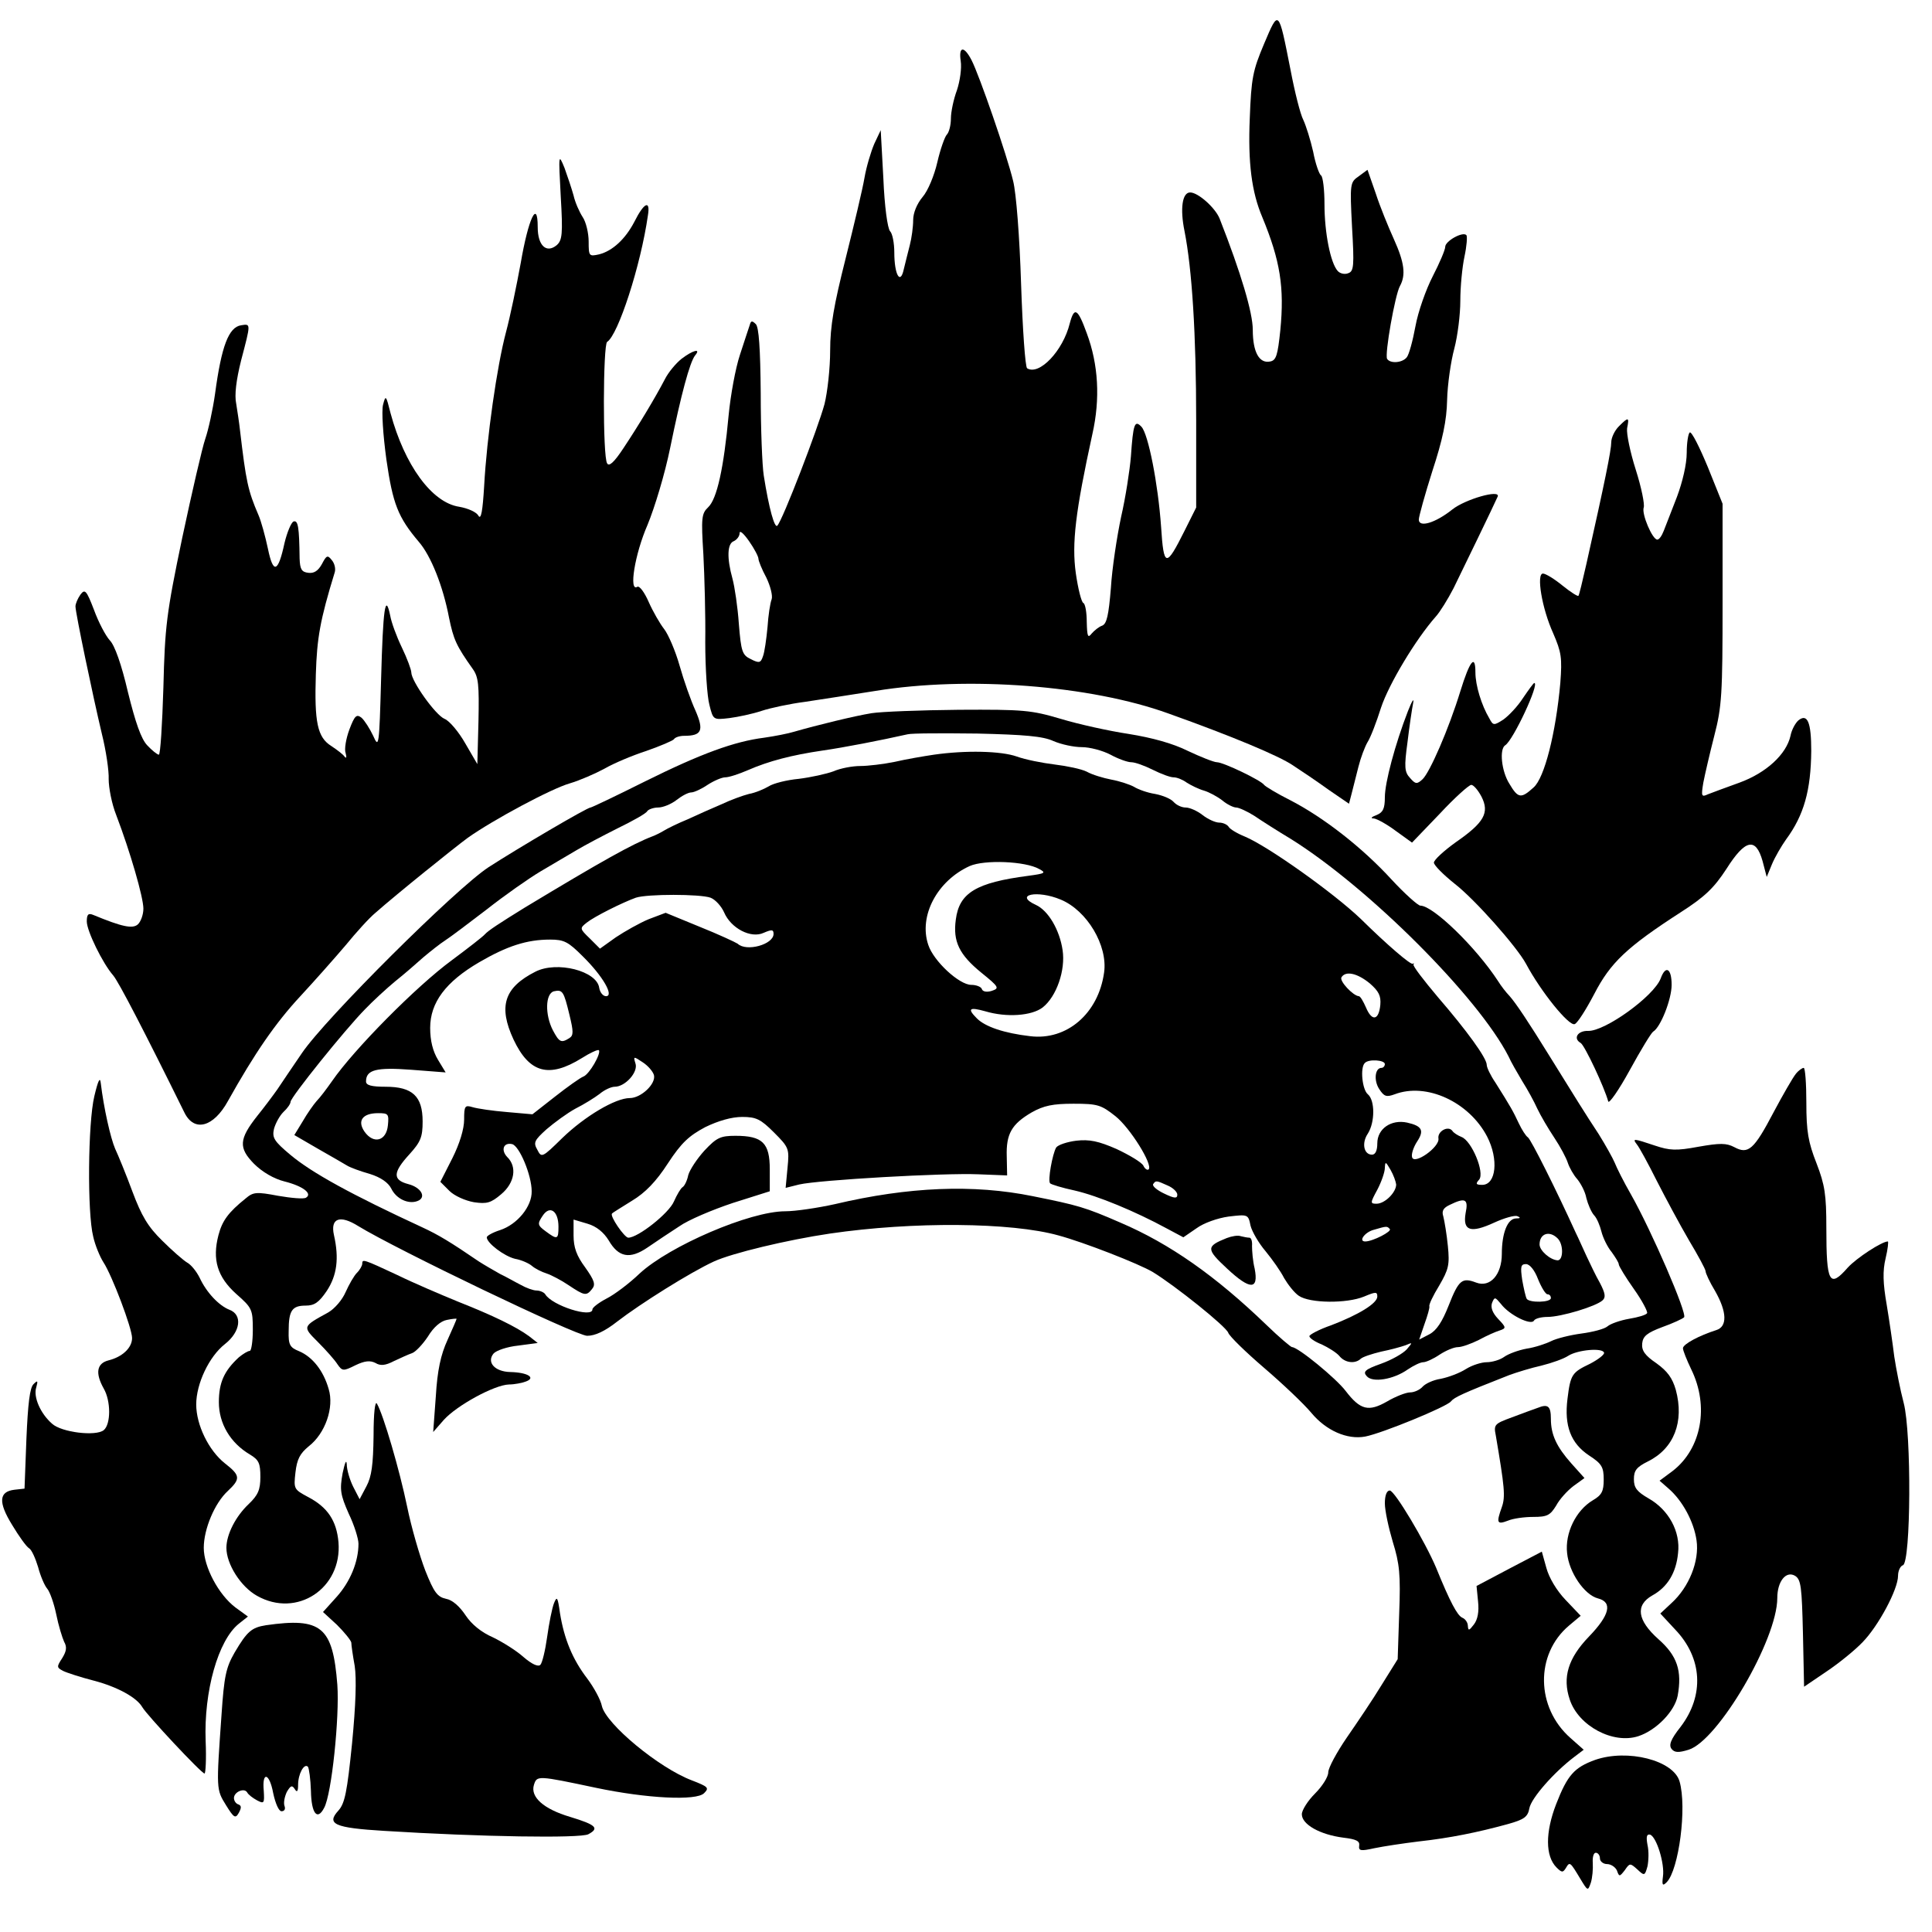 <?xml version="1.0" standalone="no"?>
<!DOCTYPE svg PUBLIC "-//W3C//DTD SVG 20010904//EN"
 "http://www.w3.org/TR/2001/REC-SVG-20010904/DTD/svg10.dtd">
<svg version="1.0" xmlns="http://www.w3.org/2000/svg"
 width="512pt" height="512pt" viewBox="0 0 512 512"
 preserveAspectRatio="xMidYMid meet">

<g transform="translate(0,512) scale(0.1,-0.1)"
fill="#000000" stroke="none">
<path d="M3350 5004 c-30 -71 -34 -91 -38 -198 -5 -117 5 -195 33 -261 48
-116 59 -187 48 -300 -7 -67 -11 -80 -27 -83 -29 -6 -46 25 -46 84 0 45 -31
150 -88 295 -12 29 -57 69 -78 69 -21 0 -27 -43 -15 -102 20 -101 31 -273 31
-503 l0 -230 -31 -62 c-49 -98 -55 -97 -62 11 -8 114 -34 246 -52 265 -18 19
-22 8 -28 -79 -3 -36 -14 -108 -26 -160 -11 -52 -24 -137 -27 -188 -6 -73 -11
-95 -23 -100 -9 -3 -21 -13 -28 -21 -10 -13 -12 -8 -13 31 0 25 -4 48 -9 50
-5 2 -14 37 -20 79 -11 79 -1 163 44 369 21 93 16 184 -15 267 -24 66 -33 71
-45 26 -18 -73 -81 -139 -113 -119 -5 3 -12 103 -16 223 -4 127 -13 241 -21
273 -17 71 -90 281 -110 320 -20 39 -35 38 -29 -2 3 -18 -2 -53 -10 -77 -9
-24 -16 -58 -16 -75 0 -18 -5 -37 -11 -43 -5 -5 -17 -38 -25 -73 -8 -35 -25
-76 -39 -92 -15 -18 -25 -42 -25 -61 0 -18 -4 -48 -9 -67 -5 -19 -12 -48 -16
-64 -9 -42 -25 -14 -25 45 0 25 -5 50 -11 56 -7 7 -15 67 -18 140 l-7 128 -17
-36 c-9 -21 -21 -61 -26 -90 -5 -30 -28 -126 -50 -214 -31 -123 -41 -179 -41
-244 0 -46 -7 -110 -15 -142 -17 -63 -111 -308 -125 -322 -7 -8 -22 44 -36
133 -4 25 -8 122 -8 217 -1 121 -5 176 -13 184 -10 10 -13 9 -16 -2 -3 -8 -14
-43 -26 -79 -12 -36 -25 -108 -30 -160 -13 -141 -31 -222 -54 -244 -18 -17
-19 -28 -13 -125 3 -58 6 -163 5 -233 0 -69 5 -144 11 -166 10 -40 10 -40 53
-35 23 3 61 11 85 19 24 8 76 19 115 24 40 6 124 19 187 29 245 40 570 15 777
-60 168 -60 292 -112 329 -137 23 -15 66 -44 95 -65 l54 -37 7 27 c4 16 12 47
18 71 6 24 17 53 24 65 8 12 24 54 36 92 21 63 92 181 145 241 11 12 32 46 47
75 24 49 107 220 117 243 8 20 -86 -7 -120 -34 -45 -36 -89 -49 -89 -27 0 8
16 66 36 129 27 82 38 134 39 188 1 41 10 103 19 136 9 34 16 91 16 127 0 37
5 89 11 117 6 28 8 54 5 57 -10 10 -56 -16 -56 -31 0 -8 -15 -43 -33 -78 -18
-35 -39 -94 -46 -133 -7 -38 -17 -75 -23 -82 -12 -15 -44 -17 -52 -4 -7 11 21
170 34 193 16 29 12 62 -16 124 -15 33 -37 87 -48 121 l-22 63 -23 -17 c-23
-16 -24 -18 -18 -134 6 -103 5 -118 -10 -123 -9 -4 -22 -1 -28 6 -19 21 -35
101 -35 177 0 38 -4 72 -9 76 -5 3 -15 31 -21 63 -7 31 -19 69 -26 84 -8 15
-23 75 -34 133 -32 162 -31 161 -70 69z m-1340 -1365 c0 -5 9 -28 21 -50 11
-23 17 -48 14 -57 -4 -10 -9 -43 -11 -74 -3 -32 -8 -67 -12 -77 -6 -18 -10
-19 -32 -8 -23 11 -26 20 -32 94 -3 44 -11 98 -17 120 -15 54 -14 93 4 99 8 4
15 13 15 21 0 9 11 -1 25 -21 14 -20 25 -41 25 -47z"/>
<path d="M1486 4600 c6 -101 4 -117 -11 -130 -27 -22 -50 -1 -50 48 0 76 -25
22 -45 -95 -11 -60 -28 -142 -39 -183 -24 -90 -51 -279 -58 -409 -4 -65 -8
-89 -15 -78 -5 10 -28 20 -51 24 -73 11 -145 111 -182 248 -12 48 -13 49 -20
22 -4 -17 0 -79 9 -145 17 -118 31 -153 86 -218 32 -37 64 -117 80 -201 12
-58 19 -74 63 -136 15 -21 17 -42 15 -138 l-3 -114 -32 55 c-17 30 -42 60 -55
65 -24 10 -88 100 -88 123 0 7 -11 37 -25 66 -14 29 -28 67 -31 85 -13 62 -19
17 -24 -167 -5 -181 -6 -186 -21 -152 -9 19 -23 41 -31 48 -13 10 -18 6 -32
-31 -9 -24 -14 -53 -10 -63 3 -11 2 -15 -3 -9 -4 6 -20 18 -35 28 -37 23 -45
63 -41 190 3 96 11 143 50 270 3 9 0 24 -8 33 -11 14 -14 12 -26 -11 -10 -18
-21 -25 -36 -23 -18 2 -22 10 -23 38 -1 83 -4 102 -16 98 -6 -2 -17 -28 -24
-57 -17 -79 -30 -83 -44 -15 -7 33 -18 73 -25 89 -28 65 -33 89 -49 225 -2 19
-7 51 -10 70 -5 23 0 63 13 115 26 99 26 97 0 93 -33 -5 -52 -55 -69 -181 -6
-43 -18 -97 -26 -120 -8 -23 -35 -140 -61 -262 -42 -201 -46 -235 -50 -397 -3
-98 -8 -178 -12 -178 -4 0 -18 11 -31 25 -16 17 -31 60 -51 141 -17 73 -35
124 -48 137 -11 12 -30 48 -42 81 -20 52 -24 56 -36 40 -7 -10 -13 -24 -13
-31 0 -17 46 -237 70 -338 11 -44 19 -98 18 -120 0 -22 8 -65 20 -95 37 -97
72 -218 72 -248 0 -16 -7 -35 -15 -42 -14 -12 -42 -6 -117 25 -14 6 -18 2 -18
-17 0 -25 42 -111 70 -143 14 -16 84 -151 189 -364 26 -52 77 -38 115 31 71
127 126 207 192 278 38 41 92 102 120 135 27 33 62 72 79 86 59 52 211 174
245 199 68 48 221 130 270 144 27 8 68 26 92 39 24 14 74 35 111 47 37 13 70
27 73 31 3 5 15 9 27 9 47 0 53 14 30 67 -12 26 -31 80 -42 119 -11 39 -30 83
-41 97 -11 14 -30 47 -41 72 -11 25 -24 43 -30 40 -23 -15 -7 86 27 164 19 46
46 135 60 204 29 142 52 227 66 245 17 20 -6 14 -36 -9 -15 -12 -35 -36 -44
-54 -25 -48 -70 -123 -110 -183 -25 -38 -38 -49 -43 -40 -12 17 -11 315 0 322
29 18 89 202 108 335 7 42 -10 35 -36 -17 -24 -46 -58 -77 -93 -86 -27 -6 -28
-5 -28 34 0 22 -7 52 -16 65 -9 14 -20 39 -24 57 -5 18 -16 51 -24 73 -16 39
-16 37 -10 -75z"/>
<path d="M4290 3990 c-11 -11 -20 -30 -20 -42 0 -21 -17 -105 -66 -323 -10
-44 -19 -82 -21 -84 -2 -2 -21 10 -42 27 -22 18 -45 32 -52 32 -18 0 -3 -92
27 -158 22 -51 24 -65 19 -132 -12 -133 -42 -252 -71 -277 -33 -30 -41 -29
-64 10 -21 33 -27 92 -11 102 21 13 92 165 77 165 -2 0 -15 -18 -30 -40 -14
-22 -38 -47 -52 -57 -25 -16 -27 -16 -37 3 -21 35 -37 88 -37 122 0 50 -15 31
-40 -50 -31 -101 -81 -215 -100 -233 -15 -14 -19 -13 -33 3 -15 16 -16 29 -7
95 5 42 12 89 15 104 3 15 -3 6 -14 -22 -34 -88 -61 -189 -61 -228 0 -30 -5
-40 -22 -47 -14 -5 -17 -9 -7 -9 8 -1 34 -15 58 -33 l43 -31 73 76 c40 43 78
77 84 77 6 0 18 -14 27 -31 22 -43 7 -69 -68 -121 -32 -23 -58 -47 -58 -54 0
-7 25 -32 55 -56 53 -41 164 -166 189 -212 40 -75 114 -166 129 -160 7 2 30
38 52 80 43 83 86 124 230 217 64 41 88 65 120 114 50 79 78 85 96 21 l11 -42
14 34 c8 19 25 48 37 65 48 65 66 131 67 235 0 76 -10 100 -34 81 -8 -7 -18
-25 -21 -41 -11 -49 -64 -98 -135 -124 -36 -13 -74 -27 -84 -31 -17 -8 -18 -5
-12 31 4 21 17 77 29 124 20 77 22 110 22 350 l0 265 -39 97 c-22 53 -43 95
-48 92 -4 -3 -8 -27 -8 -54 0 -30 -11 -77 -26 -117 -15 -38 -30 -78 -35 -90
-5 -13 -12 -23 -17 -23 -13 0 -42 68 -36 85 3 8 -6 53 -21 100 -15 47 -25 96
-23 110 6 30 4 31 -22 5z"/>
<path d="M2310 3230 c-44 -7 -146 -32 -205 -49 -16 -5 -52 -12 -80 -16 -79
-10 -167 -42 -316 -116 -76 -38 -141 -69 -144 -69 -9 0 -191 -107 -270 -158
-86 -56 -432 -400 -495 -493 -24 -35 -53 -78 -65 -96 -12 -17 -36 -49 -53 -70
-49 -62 -50 -85 -9 -127 22 -22 53 -40 81 -47 48 -12 75 -32 57 -43 -6 -4 -39
-1 -74 5 -58 11 -66 10 -86 -7 -46 -37 -62 -59 -72 -97 -17 -65 -3 -111 47
-156 42 -37 44 -41 44 -95 0 -31 -4 -56 -8 -56 -5 0 -18 -8 -29 -17 -39 -36
-53 -67 -53 -119 0 -56 30 -108 83 -139 23 -14 27 -23 27 -59 0 -34 -6 -48
-31 -72 -34 -32 -59 -80 -59 -116 0 -43 38 -103 81 -127 106 -60 226 20 216
142 -5 57 -29 93 -81 120 -37 20 -38 21 -33 65 4 35 12 50 35 69 44 34 68 103
53 152 -14 49 -43 85 -78 100 -25 10 -29 17 -28 54 0 54 9 67 45 67 23 0 35 8
56 39 27 41 33 86 19 148 -10 45 16 54 64 24 101 -62 578 -291 607 -291 21 0
47 12 80 38 61 47 193 130 256 159 48 22 193 57 308 74 219 32 480 30 605 -5
67 -18 213 -75 250 -97 59 -36 194 -144 200 -161 3 -9 46 -51 95 -93 49 -42
105 -95 125 -119 39 -47 95 -72 143 -63 46 9 216 79 227 93 9 11 30 21 155 70
19 7 58 19 85 25 28 7 59 18 71 26 25 16 92 22 95 8 1 -5 -16 -18 -37 -29 -48
-23 -52 -28 -60 -93 -9 -72 9 -118 57 -150 34 -22 39 -31 39 -64 0 -31 -5 -41
-29 -55 -45 -27 -74 -87 -68 -140 5 -51 46 -111 82 -120 39 -10 31 -44 -24
-101 -55 -57 -71 -108 -51 -167 23 -70 115 -119 182 -97 48 16 96 66 104 107
12 66 -1 106 -51 150 -56 50 -62 90 -16 116 40 22 63 60 68 112 7 57 -25 115
-78 145 -31 18 -39 28 -39 51 0 23 7 32 37 47 69 34 97 105 74 190 -9 31 -22
49 -51 70 -31 21 -40 34 -38 53 2 19 13 28 53 43 28 10 54 22 58 26 9 9 -86
229 -141 326 -19 33 -38 71 -43 84 -5 12 -24 46 -42 75 -35 53 -66 103 -131
208 -55 89 -89 140 -106 159 -8 8 -22 26 -30 39 -58 89 -172 200 -206 200 -6
0 -41 31 -77 70 -78 85 -180 164 -267 209 -36 18 -67 37 -70 41 -8 12 -108 60
-125 60 -8 0 -43 14 -77 30 -40 20 -95 35 -157 45 -53 8 -134 26 -180 40 -78
23 -98 25 -270 24 -102 -1 -206 -5 -231 -9z m482 -74 c21 -9 54 -16 75 -16 21
0 55 -9 76 -20 20 -11 45 -20 55 -20 10 0 35 -9 57 -20 22 -11 46 -20 55 -20
9 0 24 -6 35 -14 11 -7 31 -17 45 -21 14 -4 36 -16 49 -26 13 -11 30 -19 37
-19 7 0 29 -10 48 -22 19 -13 63 -41 98 -62 206 -129 496 -419 576 -576 6 -14
23 -43 36 -65 14 -22 32 -55 40 -73 9 -19 29 -53 45 -77 16 -24 32 -54 36 -67
4 -12 15 -32 25 -43 9 -11 21 -33 24 -50 4 -16 13 -37 20 -45 8 -8 16 -28 20
-44 4 -16 16 -41 27 -54 10 -14 19 -28 19 -33 0 -4 18 -34 40 -65 22 -31 37
-60 35 -64 -3 -5 -24 -11 -48 -15 -23 -4 -49 -13 -57 -20 -8 -7 -39 -15 -69
-19 -30 -4 -66 -13 -80 -20 -14 -7 -44 -17 -65 -20 -22 -4 -49 -14 -60 -22
-11 -8 -32 -14 -46 -14 -14 0 -39 -8 -55 -18 -17 -11 -47 -22 -67 -26 -20 -3
-41 -13 -48 -21 -7 -8 -22 -15 -33 -15 -11 0 -39 -11 -61 -24 -49 -28 -71 -23
-110 28 -25 33 -126 116 -142 116 -3 0 -34 26 -68 59 -135 130 -256 215 -387
271 -94 41 -113 46 -232 70 -157 32 -329 25 -524 -21 -45 -10 -105 -19 -132
-19 -94 0 -307 -92 -386 -165 -27 -26 -67 -56 -87 -66 -21 -11 -38 -24 -38
-29 0 -24 -107 10 -125 40 -3 5 -14 10 -23 10 -9 0 -28 7 -42 15 -14 7 -38 21
-55 29 -16 9 -42 24 -56 33 -76 52 -108 71 -149 90 -188 87 -294 145 -351 193
-43 36 -48 45 -43 68 4 15 15 35 25 45 11 10 19 22 19 27 0 12 144 191 197
245 21 22 58 56 81 75 24 19 57 48 75 64 18 15 43 35 57 44 14 9 63 46 110 82
47 37 111 82 143 101 32 19 75 44 95 56 20 12 69 38 109 58 39 19 75 39 78 45
3 5 17 10 29 10 13 0 35 9 49 20 14 11 31 20 39 20 7 0 27 9 43 20 17 11 38
20 47 20 10 0 37 9 60 19 55 24 116 40 198 52 56 8 154 27 225 43 11 3 94 3
185 2 125 -3 174 -7 202 -20z"/>
<path d="M2475 3120 c-27 -4 -74 -12 -104 -19 -29 -6 -71 -11 -91 -11 -21 0
-53 -6 -71 -14 -19 -7 -60 -16 -92 -20 -32 -3 -68 -12 -80 -20 -12 -7 -35 -17
-52 -20 -16 -4 -49 -16 -72 -27 -24 -10 -64 -28 -90 -40 -27 -11 -55 -25 -63
-30 -8 -5 -22 -12 -30 -15 -55 -21 -135 -66 -339 -189 -68 -42 -97 -61 -106
-71 -5 -6 -45 -37 -88 -69 -94 -69 -259 -236 -317 -320 -14 -20 -32 -44 -41
-53 -8 -9 -25 -33 -37 -54 l-22 -36 62 -36 c35 -20 70 -40 78 -45 8 -5 35 -15
60 -22 29 -9 49 -23 57 -39 13 -27 45 -42 69 -33 25 9 11 36 -24 45 -42 11
-41 31 3 79 30 33 35 46 35 87 0 67 -27 92 -98 92 -38 0 -52 4 -52 14 0 31 27
38 120 31 l91 -7 -20 33 c-14 23 -21 51 -21 85 0 67 41 122 130 174 74 43 126
60 188 60 37 0 48 -6 86 -44 54 -53 84 -106 62 -106 -8 0 -16 10 -18 22 -6 45
-112 72 -169 43 -83 -42 -99 -92 -58 -180 42 -89 94 -103 181 -49 22 14 42 23
45 21 7 -8 -25 -64 -41 -70 -8 -3 -42 -27 -75 -53 l-60 -47 -68 6 c-37 3 -78
9 -91 13 -20 6 -22 3 -22 -33 0 -25 -12 -64 -31 -102 l-32 -63 24 -24 c13 -13
42 -26 65 -30 34 -5 45 -2 72 21 36 30 43 73 16 99 -17 18 -10 39 13 34 19 -4
52 -82 52 -125 1 -40 -38 -88 -84 -103 -19 -6 -35 -15 -35 -19 0 -15 46 -50
75 -57 17 -3 37 -12 45 -19 8 -7 26 -16 39 -20 12 -4 39 -18 58 -31 42 -28 47
-29 62 -10 10 12 6 23 -18 57 -23 31 -31 53 -31 85 l0 42 37 -11 c24 -7 43
-23 56 -44 26 -45 56 -51 103 -19 22 15 59 40 84 56 24 17 88 44 142 62 l98
31 0 58 c0 70 -19 89 -91 89 -40 0 -50 -5 -82 -39 -20 -22 -39 -51 -43 -65 -3
-15 -10 -29 -15 -32 -5 -3 -15 -20 -23 -38 -13 -31 -95 -96 -121 -96 -10 0
-50 58 -43 64 1 2 26 17 53 34 35 21 64 51 95 99 36 55 56 73 99 96 35 17 70
27 98 27 37 0 49 -6 84 -41 40 -40 41 -43 36 -94 l-5 -53 36 9 c52 12 384 31
475 27 l76 -3 -1 50 c-2 60 13 86 66 117 32 18 56 23 111 23 64 0 73 -3 111
-33 39 -31 100 -129 88 -141 -3 -3 -10 1 -14 10 -5 9 -37 28 -71 44 -48 21
-72 26 -107 22 -24 -3 -48 -11 -53 -18 -10 -17 -23 -89 -16 -95 3 -3 32 -12
65 -19 61 -14 160 -55 243 -100 l45 -24 35 24 c19 14 56 27 85 31 51 6 52 6
58 -24 4 -16 22 -47 40 -68 18 -22 40 -53 49 -71 10 -17 27 -39 39 -47 29 -20
127 -21 173 -2 31 13 35 13 35 0 0 -18 -49 -48 -122 -76 -32 -11 -58 -25 -58
-29 0 -5 15 -15 33 -22 17 -8 38 -21 46 -30 15 -19 42 -22 57 -8 5 5 29 13 54
19 25 5 54 13 65 17 19 8 19 8 3 -11 -10 -11 -40 -28 -68 -38 -42 -15 -49 -21
-38 -33 15 -18 71 -9 109 18 15 10 33 19 41 19 7 0 27 9 43 20 17 11 38 20 49
20 10 0 35 9 55 19 20 11 45 22 55 25 18 6 18 8 -4 31 -15 16 -20 30 -16 42 7
17 8 16 24 -3 22 -29 79 -57 87 -44 3 6 20 10 36 10 36 0 129 28 146 44 9 8 7
19 -7 46 -11 19 -26 51 -35 70 -9 19 -22 49 -30 65 -50 110 -118 246 -126 251
-5 3 -16 20 -24 37 -15 32 -21 43 -62 108 -13 19 -23 40 -23 47 0 18 -53 91
-129 179 -38 45 -68 84 -65 87 2 3 1 4 -2 2 -5 -4 -68 50 -138 119 -71 68
-245 192 -307 218 -20 8 -40 20 -43 26 -4 6 -15 11 -25 11 -10 0 -30 9 -44 20
-14 11 -34 20 -45 20 -11 0 -25 7 -32 15 -7 8 -28 17 -49 21 -20 3 -45 12 -56
19 -11 6 -38 15 -60 19 -21 4 -51 13 -65 21 -14 7 -52 15 -85 19 -33 4 -78 13
-100 21 -42 15 -136 17 -220 5z m279 -303 c19 -10 16 -12 -29 -18 -138 -18
-183 -45 -192 -116 -8 -58 9 -93 68 -141 47 -38 48 -41 27 -48 -13 -4 -24 -2
-26 5 -2 6 -15 11 -28 11 -32 0 -100 63 -114 106 -26 77 24 170 110 209 39 17
147 13 184 -8z m-871 -76 c13 -5 29 -23 36 -39 18 -42 71 -70 105 -54 21 9 26
9 26 -3 0 -28 -72 -48 -95 -26 -6 4 -51 25 -101 45 l-90 37 -45 -17 c-24 -10
-63 -32 -87 -48 l-42 -30 -27 27 c-27 26 -27 27 -8 42 20 16 94 53 130 66 30
10 170 10 198 0z m928 -5 c70 -29 125 -122 115 -193 -15 -109 -99 -181 -196
-169 -69 8 -119 25 -141 47 -26 26 -21 31 22 19 57 -17 123 -12 152 10 37 29
61 99 53 152 -8 54 -38 105 -71 120 -59 27 4 40 66 14z m819 -222 c24 -21 30
-33 28 -57 -4 -41 -22 -45 -38 -7 -7 16 -15 30 -19 30 -15 1 -52 40 -46 50 11
18 42 11 75 -16z m-2121 -83 c11 -45 11 -55 0 -62 -22 -14 -27 -11 -44 21 -21
41 -20 97 3 103 23 5 26 0 41 -62z m224 -160 c6 -23 -34 -61 -64 -61 -38 0
-119 -48 -179 -106 -53 -52 -55 -53 -66 -31 -11 19 -8 25 24 54 21 18 55 43
77 55 22 11 51 29 64 39 13 11 31 19 40 19 28 0 63 39 55 62 -6 19 -5 19 19 3
14 -9 27 -24 30 -34z m1937 29 c0 -5 -4 -10 -9 -10 -17 0 -21 -33 -6 -56 13
-20 19 -22 41 -14 84 32 197 -20 245 -112 31 -60 24 -128 -13 -128 -17 0 -18
3 -8 14 15 19 -20 103 -47 113 -10 4 -21 11 -24 16 -11 15 -40 -1 -37 -20 4
-23 -66 -72 -70 -49 -2 8 4 26 13 40 20 30 14 42 -26 51 -42 9 -79 -16 -79
-55 0 -19 -5 -30 -14 -30 -22 0 -28 31 -11 56 19 30 19 88 0 104 -15 12 -21
71 -8 83 10 11 53 8 53 -3z m-2642 -162 c-4 -42 -38 -51 -62 -17 -20 29 -5 49
36 49 27 0 29 -2 26 -32z m2672 -157 c0 -21 -30 -51 -52 -51 -17 0 -17 2 2 37
11 21 20 47 20 58 1 18 2 17 15 -5 8 -14 14 -31 15 -39z m-605 -3 c14 -6 25
-17 25 -24 0 -11 -8 -10 -35 3 -19 9 -32 20 -29 25 7 10 8 10 39 -4z m789 -73
c-8 -47 13 -54 76 -25 26 12 54 20 61 17 10 -4 8 -6 -4 -6 -22 -1 -37 -39 -37
-94 0 -55 -31 -90 -68 -76 -37 14 -46 8 -73 -61 -17 -43 -32 -66 -51 -76 l-27
-14 14 41 c8 22 14 43 13 47 -2 4 10 29 26 55 25 43 28 55 23 105 -3 31 -9 66
-12 78 -5 15 0 23 17 31 41 20 50 16 42 -22z m-2404 -36 c0 -34 -3 -35 -34
-12 -22 16 -22 20 -8 41 19 29 42 13 42 -29z m2203 -6 c7 -6 -45 -33 -65 -33
-19 0 -1 25 23 31 34 10 35 10 42 2z m445 -25 c16 -16 15 -58 0 -58 -20 1 -48
26 -48 42 0 29 26 38 48 16z m-52 -108 c9 -22 20 -40 25 -40 5 0 9 -4 9 -10 0
-12 -57 -13 -64 -2 -3 5 -8 28 -12 50 -5 35 -4 42 10 42 10 0 23 -16 32 -40z"/>
<path d="M3251 1839 c-55 -22 -55 -29 1 -81 61 -57 84 -57 73 0 -5 20 -7 47
-7 60 1 12 -2 22 -7 22 -5 0 -15 2 -23 4 -7 3 -24 0 -37 -5z"/>
<path d="M4401 2527 c-18 -47 -147 -140 -192 -139 -28 1 -41 -20 -20 -32 11
-7 63 -118 73 -155 2 -7 28 30 57 83 29 53 57 99 62 102 20 12 49 86 49 124 0
44 -16 53 -29 17z"/>
<path d="M4759 2274 c-8 -10 -34 -55 -59 -102 -52 -99 -67 -112 -104 -92 -21
11 -38 11 -95 1 -59 -11 -76 -10 -115 3 -57 19 -61 20 -48 3 6 -7 30 -51 53
-97 23 -45 61 -116 85 -157 24 -40 44 -77 44 -82 0 -5 11 -29 25 -52 32 -56
33 -95 3 -104 -44 -14 -88 -37 -88 -48 0 -6 10 -31 22 -56 48 -98 27 -210 -49
-269 l-35 -26 24 -21 c37 -32 67 -88 74 -137 8 -55 -20 -124 -66 -166 l-30
-28 39 -42 c73 -76 78 -175 15 -258 -27 -34 -32 -49 -24 -59 8 -10 19 -10 45
-2 78 24 235 292 235 402 0 44 23 73 47 59 16 -10 18 -29 21 -153 l3 -141 59
40 c33 22 76 57 96 78 42 43 94 140 94 176 0 13 6 26 13 28 21 8 23 350 2 430
-9 34 -20 90 -25 123 -4 33 -13 95 -20 137 -10 57 -11 90 -3 123 6 25 8 45 6
45 -16 0 -83 -44 -106 -69 -49 -56 -57 -41 -57 105 0 88 -4 114 -26 171 -22
56 -27 84 -27 161 0 50 -3 92 -7 92 -4 0 -14 -7 -21 -16z"/>
<path d="M250 2215 c-17 -71 -19 -309 -3 -372 5 -23 18 -54 27 -68 23 -35 76
-175 76 -201 0 -26 -26 -50 -62 -59 -32 -8 -36 -34 -13 -75 19 -33 19 -94 0
-110 -21 -17 -112 -6 -137 17 -31 27 -50 71 -42 96 5 18 4 20 -7 9 -10 -9 -15
-52 -19 -145 l-5 -132 -27 -3 c-41 -5 -43 -33 -6 -93 18 -30 38 -58 45 -62 7
-4 17 -27 24 -50 6 -23 17 -49 24 -57 7 -8 18 -39 24 -68 6 -30 16 -62 21 -73
8 -14 6 -25 -5 -43 -15 -23 -15 -25 2 -34 10 -5 47 -17 82 -26 61 -16 113 -44
128 -70 12 -21 157 -176 165 -176 3 0 5 39 3 86 -5 132 33 267 88 311 l24 19
-33 24 c-45 34 -84 108 -84 158 0 50 29 119 64 151 34 32 33 41 -8 73 -43 34
-76 102 -76 156 0 55 34 127 76 160 42 33 47 78 12 91 -28 11 -61 46 -79 85
-8 16 -22 34 -33 40 -10 6 -40 32 -66 58 -38 37 -55 66 -79 130 -17 46 -38 97
-46 114 -12 28 -30 107 -38 174 -2 17 -7 7 -17 -35z"/>
<path d="M960 1771 c0 -5 -6 -16 -14 -24 -8 -8 -21 -31 -30 -51 -9 -21 -29
-44 -46 -54 -69 -38 -69 -37 -27 -79 21 -21 44 -47 51 -58 13 -19 16 -19 48
-3 25 12 39 13 53 6 13 -8 26 -7 49 5 17 8 39 18 48 21 9 3 28 23 42 44 15 25
34 41 50 44 14 3 26 4 26 3 0 -2 -11 -27 -24 -56 -18 -39 -27 -81 -31 -149
l-7 -95 28 32 c34 38 134 93 173 94 14 0 35 4 45 8 27 10 4 24 -42 25 -41 1
-63 26 -44 49 7 8 36 18 65 21 l52 7 -23 18 c-34 25 -96 55 -187 91 -44 18
-117 49 -162 71 -90 42 -93 43 -93 30z"/>
<path d="M990 1315 c-1 -76 -5 -108 -19 -134 l-18 -34 -17 33 c-9 18 -17 45
-17 59 -1 15 -5 5 -11 -23 -8 -44 -6 -57 16 -107 15 -31 26 -67 26 -80 0 -48
-22 -101 -58 -141 l-36 -40 37 -34 c20 -20 37 -41 38 -47 0 -7 4 -34 9 -62 5
-33 3 -102 -7 -205 -13 -128 -19 -159 -36 -178 -33 -36 -11 -46 121 -54 256
-16 519 -20 541 -9 30 16 21 25 -48 46 -71 21 -106 53 -96 85 8 25 9 25 165
-8 133 -28 266 -35 286 -14 14 14 11 17 -33 34 -87 33 -227 149 -238 197 -3
16 -21 49 -39 73 -39 51 -61 105 -72 173 -6 43 -8 46 -16 26 -5 -13 -13 -53
-18 -89 -5 -36 -13 -69 -18 -74 -6 -6 -23 2 -45 21 -19 17 -56 40 -81 52 -30
13 -56 34 -72 58 -16 24 -35 41 -52 44 -23 5 -32 17 -55 75 -15 39 -37 115
-48 169 -20 97 -63 244 -80 273 -5 9 -9 -24 -9 -85z"/>
<path d="M4075 1389 c-11 -4 -42 -15 -68 -25 -46 -17 -49 -19 -43 -48 23 -136
26 -162 16 -190 -15 -42 -13 -47 16 -36 14 6 44 10 67 10 37 0 45 4 61 30 9
17 30 40 46 52 l29 21 -35 39 c-39 44 -54 76 -54 118 0 34 -8 40 -35 29z"/>
<path d="M3670 1136 c0 -19 10 -65 21 -102 18 -58 21 -87 17 -190 l-4 -121
-43 -69 c-23 -38 -65 -100 -92 -139 -26 -38 -49 -80 -49 -92 0 -12 -16 -37
-35 -56 -19 -19 -35 -44 -35 -55 0 -27 48 -54 110 -62 34 -4 44 -9 42 -21 -2
-14 4 -15 40 -7 24 5 77 13 118 18 82 9 156 24 236 46 43 12 53 19 57 42 5 27
66 96 119 136 l25 19 -35 31 c-92 81 -94 222 -4 298 l31 26 -40 42 c-24 25
-44 59 -51 85 l-12 43 -86 -45 -87 -46 4 -41 c3 -27 -1 -48 -11 -61 -13 -17
-15 -17 -16 -4 0 9 -7 19 -15 22 -13 6 -32 41 -69 132 -29 69 -110 205 -123
205 -8 0 -13 -13 -13 -34z"/>
<path d="M705 813 c-38 -6 -50 -16 -83 -72 -23 -40 -28 -62 -35 -166 -14 -198
-14 -197 12 -239 21 -34 25 -36 34 -20 7 13 7 19 -1 22 -7 2 -12 10 -12 17 0
16 27 28 35 15 3 -6 15 -15 26 -21 19 -10 20 -8 18 25 -5 53 15 48 25 -6 6
-28 15 -48 22 -48 8 0 11 6 8 14 -3 8 0 24 6 37 10 17 14 19 21 8 6 -10 9 -7
9 11 0 29 16 58 26 48 3 -4 7 -33 8 -64 1 -60 17 -80 35 -45 20 36 41 241 35
326 -12 154 -42 179 -189 158z"/>
<path d="M4227 456 c-55 -20 -73 -40 -103 -117 -29 -75 -29 -138 1 -168 14
-14 17 -14 25 -1 10 17 11 16 38 -29 20 -33 20 -33 28 -10 4 13 6 36 5 52 -1
15 2 27 8 27 6 0 11 -7 11 -15 0 -8 9 -15 19 -15 10 0 22 -8 26 -17 6 -17 7
-17 21 1 13 19 14 19 33 2 19 -18 20 -17 27 8 3 15 4 40 0 57 -4 22 -2 29 7
27 17 -6 39 -77 34 -111 -3 -23 -1 -26 10 -15 32 33 54 198 34 267 -16 56
-138 87 -224 57z"/>
</g>
</svg>

